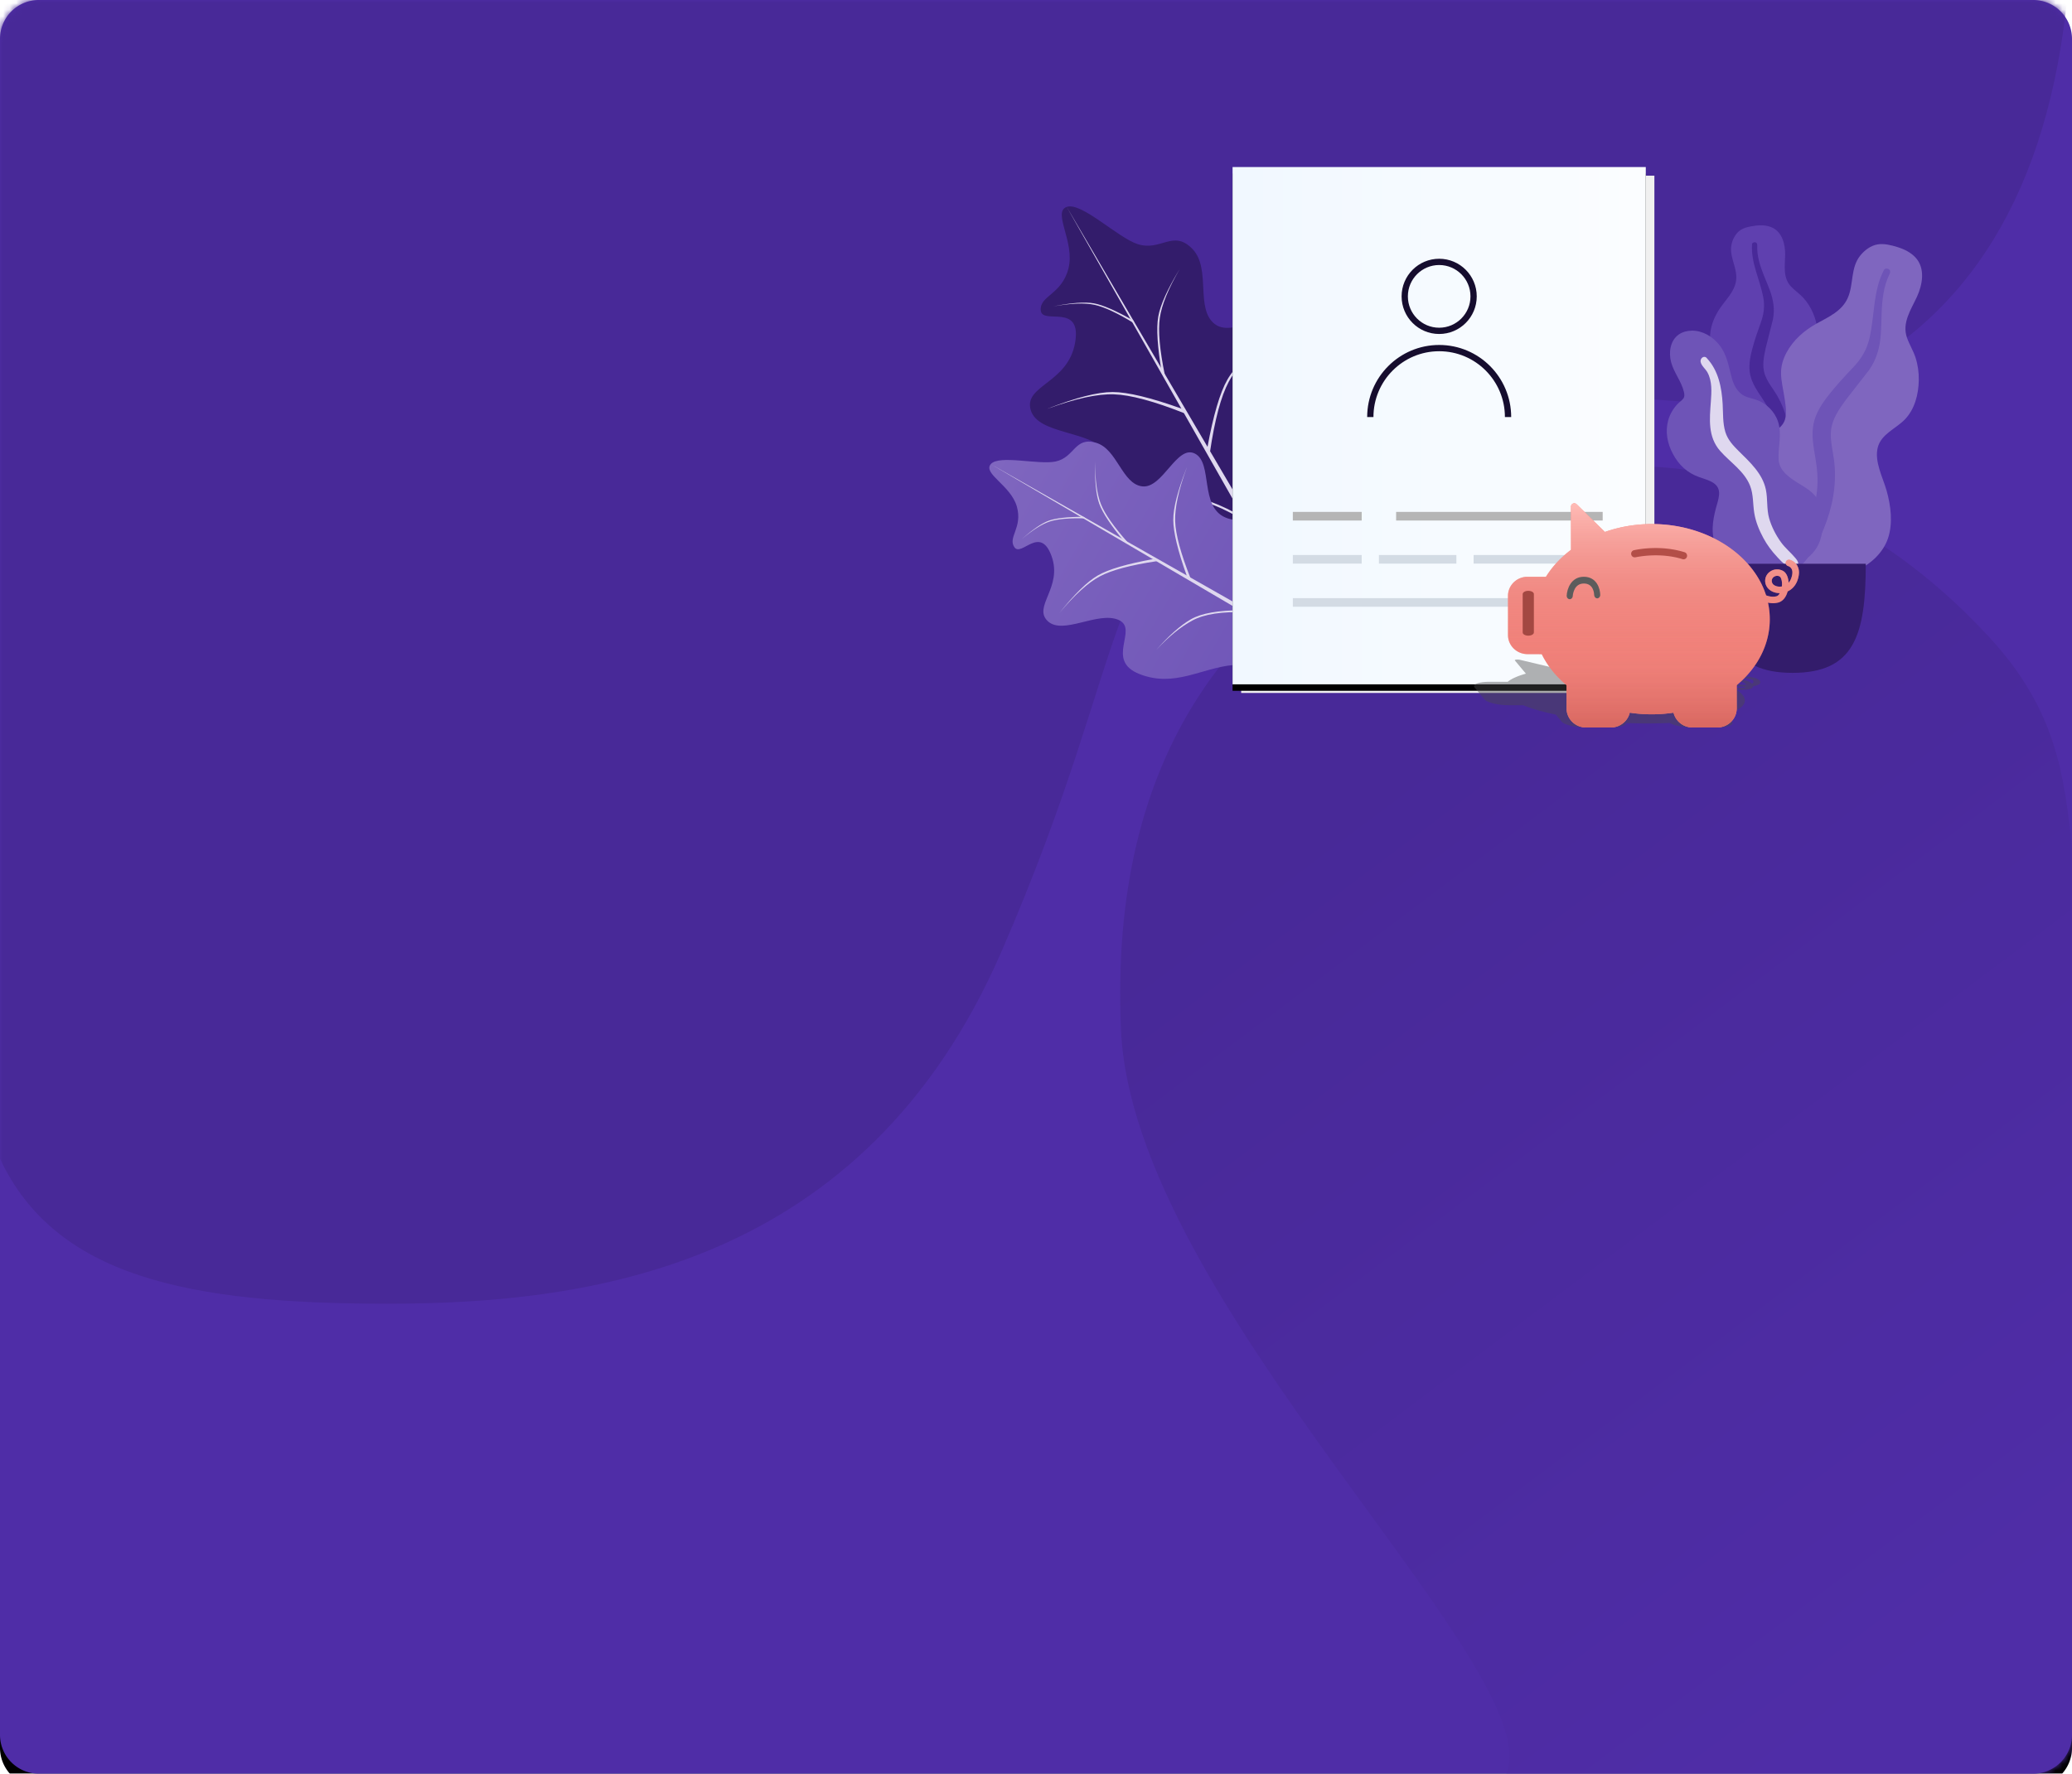 <svg xmlns="http://www.w3.org/2000/svg" xmlns:xlink="http://www.w3.org/1999/xlink" width="320" height="274"><defs><path id="A" d="M6 0h308a6 6 0 0 1 6 6v262a6 6 0 0 1-6 6H6a6 6 0 0 1-6-6V6a6 6 0 0 1 6-6z"/><filter id="B" width="102.5%" height="103.6%" x="-1.2%" y="-1.5%"><feOffset dy="2" in="SourceAlpha"/><feGaussianBlur stdDeviation="1"/><feColorMatrix result="C" values="0 0 0 0 0 0 0 0 0 0 0 0 0 0 0 0 0 0 0.048 0"/><feOffset in="SourceAlpha"/><feGaussianBlur stdDeviation="1"/><feColorMatrix result="F" values="0 0 0 0 0 0 0 0 0 0 0 0 0 0 0 0 0 0 0.12 0"/><feMerge><feMergeNode in="C"/><feMergeNode in="F"/></feMerge></filter><linearGradient id="C" x1="20.272%" x2="99.249%" y1="51.519%" y2="44.417%"><stop offset="0%" stop-color="#482998"/><stop offset="100%" stop-color="#482998"/></linearGradient><linearGradient id="D" x1="30.601%" x2="75.505%" y1="18.739%" y2="97.941%"><stop offset="0%" stop-color="#482998"/><stop offset="100%" stop-color="#4f2da7"/></linearGradient><linearGradient id="E" x1="50%" x2="50%" y1="0%" y2="100%"><stop offset="0%" stop-color="#7f66bf"/><stop offset="100%" stop-color="#6e54b7"/></linearGradient><linearGradient id="F" x1="0%" x2="98.049%" y1="50%" y2="50%"><stop offset="2.752%" stop-color="#f1f8ff"/><stop offset="100%" stop-color="#fbfdff"/></linearGradient><path id="G" d="M0 0h63.817v79.91H0z"/><filter id="H" width="111%" height="108.8%" x="-5.5%" y="-3.1%"><feOffset dy="1" in="SourceAlpha"/><feGaussianBlur stdDeviation="1"/><feColorMatrix values="0 0 0 0 0 0 0 0 0 0 0 0 0 0 0 0 0 0 0.044 0"/></filter><filter id="I" width="120.9%" height="188.3%" x="-10.5%" y="-44.2%"><feGaussianBlur in="SourceGraphic" stdDeviation="1.544"/></filter><linearGradient id="J" x1="50%" x2="50%" y1="50%" y2="100%"><stop offset="0%" stop-color="#ee817a" stop-opacity="0"/><stop offset="100%" stop-color="#d86760"/></linearGradient><linearGradient id="K" x1="50%" x2="50%" y1="0%" y2="73.495%"><stop offset="0%" stop-color="#ffbbb6"/><stop offset="100%" stop-color="#d86760" stop-opacity="0"/></linearGradient><path id="L" d="M133.597 67.425c-.393-.73-1.1-.925-1.178-.95a.51.51 0 0 0-.622.36c-.05.2.02.375.158.495a.5.5 0 0 0 .209.115c.005 0 .352.105.535.445s.158.835-.06 1.44a2.1 2.1 0 0 1-.408.69c-.04-.76-.296-1.494-.85-1.82-.046-.025-.097-.045-.148-.07a1.87 1.87 0 0 0-1.983.265 1.71 1.71 0 0 0-.5 2.004c.04.105.097.2.158.295.377.57 1.117.935 1.953.935-.117.26-.3.435-.5.485-.57.145-1.157.025-1.6-.14l-.29-.8c-2.356-5.923-9.254-10.22-17.376-10.22-2.53 0-4.98.43-7.235 1.22l-4.364-4.278a.52.52 0 0 0-.556-.11.5.5 0 0 0-.316.46v6.692c-1.565 1.175-2.886 2.58-3.87 4.163H91.9c-1.657 0-3.008 1.324-3.008 2.95v6.048c0 1.624 1.35 2.95 3.008 2.95h.816l1.392.01c.877 1.784 2.162 3.39 3.83 4.783v3.59c0 1.624 1.35 2.95 3.008 2.95h3.834c1.407 0 2.616-.985 2.922-2.29a22.51 22.51 0 0 0 6.756 0 3.02 3.02 0 0 0 2.922 2.289h3.834c1.657 0 3.008-1.324 3.008-2.95v-3.59c3.294-2.75 5.104-6.362 5.104-10.19a12.14 12.14 0 0 0-.28-2.554 3.82 3.82 0 0 0 .77.085 3.38 3.38 0 0 0 .79-.095c.693-.175 1.23-.8 1.474-1.724.617-.285 1.188-.82 1.51-1.684.32-.895.326-1.65 0-2.25zM129.9 69.16a.89.89 0 0 1 .561-.205c.143 0 .27.03.393.105.24.14.423.775.342 1.534-.138.025-.25.03-.32.035-.55 0-1.04-.235-1.178-.585a.85.85 0 0 1-.051-.165c-.076-.4.148-.63.255-.72z"/></defs><g fill="none" fill-rule="evenodd"><mask id="M" fill="#fff"><use xlink:href="#A"/></mask><use fill="#000" filter="url(#B)" xlink:href="#A"/><use fill="#4f2da7" xlink:href="#A"/><g fill-rule="nonzero"><path fill="url(#C)" d="M29.868 55.267C10.544 42.832.588 20.076 0-13h320v192c-8.533 18.133-28.8 22.4-59.733 22.4s-73.6-5.333-94.933-54.4-13.998-61.653-42.667-81.067-63.814 7.985-92.8-10.667z" mask="url(#M)" transform="matrix(-1 0 0 1 320.001 0)"/><path fill="url(#D)" d="M307.373 98.598c10.178 11.1 11.44 21.14 12.627 32.402.715 6.795.715 54.46 0 143h-87.36c6.694-15.95-57.737-73.006-59.522-115s16.708-67.955 51.168-81.546 63.7 0 83.088 21.144z" mask="url(#M)"/></g><g transform="translate(144 20)"><g fill-rule="nonzero"><path fill="#331c6b" d="M57.713 73.993c3.4-7.59 6.54-21.766 5.72-26.347s-5.707-.15-8.997-4.458 3.143-10.192 1.052-13.477-8.657 2.71-11.82.39-.547-8.577-3.512-11.646-4.867.42-8.46-.746c-3.112-1.01-8.676-6.543-10.945-5.746s1.3 5.417.265 9.5-4.484 4.182-4.28 6.493 6.402-1.287 5.3 5-7.974 6.55-6.85 10.39 9.295 3.104 11.822 6.568-6.2 5.298-1.72 10.926 10.82 4.88 16.347 7.453c4.82 2.244 7.916 6.053 14.365 6.707.41.042 1.55-.61 1.724-.996z"/><g fill="#dfd8ef"><path d="M59.465 49.95c-2.565 2.38-4.447 4.696-5.646 6.945s-1.594 5.548-1.184 9.896l-.4-.7c-.233-4.36.228-7.545 1.383-9.55s3.104-4.205 5.846-6.6zm-29.108 8.516c3.344-1.03 6.3-1.504 8.837-1.417s5.716 1.327 9.507 3.724l-.4-.7c-3.9-2.25-6.993-3.376-9.307-3.378s-5.194.585-8.638 1.763zm22.44-27.236c-3.485 2.912-5.827 5.492-7.026 7.74s-2.17 5.88-2.908 10.9l-.4-.7c.917-5.025 1.952-8.54 3.107-10.546s3.563-4.47 7.225-7.396zm-34.972 11.9c4.264-1.562 7.67-2.3 10.217-2.214s6.176 1.062 10.886 2.927l-.4-.7c-4.8-1.72-8.372-2.58-10.687-2.582s-5.654.85-10.017 2.56zm20.402-21.627c-1.8 3.088-2.825 5.624-3.106 7.608s-.022 4.927.778 8.828l-.48-.403c-.673-3.96-.852-6.834-.538-8.626s1.43-4.26 3.346-7.407zM18.672 27.33c2.715-.484 4.83-.566 6.344-.245s3.582 1.286 6.202 2.898l-.166-.455c-2.696-1.535-4.736-2.425-6.12-2.67s-3.47-.088-6.26.473z"/><path d="M20.747 11.966l43.587 74.292-1.035.597z"/></g><path fill="url(#E)" d="M17.975 59.012C23.438 55.07 31.37 46.4 32.65 42.857s-3.94-2.415-4.503-6.767 6.33-5.873 6.192-9.022-7.167-1.604-8.444-4.51 3.088-6.234 2.252-9.586-3.583-1.675-5.63-3.947c-1.772-1.968-3.434-8.1-5.348-8.46S15.88 4.884 13.5 7.33s-4.836 1.117-5.63 2.82 5.01 1.69 1.69 5.64S1.327 17.155.563 20.3s5.26 5.94 5.63 9.4-6.49 1.205-5.63 6.963 5.6 7.8 8.444 11.842c2.472 3.525 3.1 7.448 7.356 10.517.27.196 1.333.2 1.612 0z" transform="rotate(300 57.375 33.189)"/><g fill="#dfd8ef"><path d="M51.536 62.658c-.835 2.707-1.217 5.092-1.147 7.154s1.128 4.534 3.175 7.417l-.56-.323c-1.93-2.963-2.894-5.382-2.896-7.255s.474-4.204 1.427-6.993zM34.575 80.4c1.927-2.076 3.8-3.6 5.622-4.57s4.545-1.383 8.172-1.237l-.56-.323c-3.638-.002-6.27.464-7.892 1.4s-3.404 2.53-5.342 4.73zm4.708-28.166c-1.264 3.452-1.862 6.2-1.792 8.27s.86 5 2.37 8.812l-.56-.323c-1.4-3.894-2.088-6.777-2.1-8.65s.7-4.577 2.072-8.1zm-19.7 22.496c2.357-2.82 4.446-4.717 6.267-5.687s4.76-1.755 8.817-2.354l-.56-.323c-4.068.742-6.913 1.58-8.537 2.516s-3.62 2.885-5.987 5.85zM25.13 51.3c-.005 2.9.296 5.086.902 6.6s1.98 3.463 4.12 5.874l-.5-.088c-2.074-2.503-3.364-4.446-3.87-5.83s-.723-3.566-.652-6.547zm-11.35 12c1.707-1.438 3.157-2.35 4.348-2.74s3.032-.548 5.52-.478l-.3-.252c-2.5.015-4.302.217-5.37.604s-2.47 1.343-4.198 2.866z"/><path d="M9.016 51.7l60.628 34.44-.483.837z"/></g><path fill="#5f40af" d="M127.114 14.854c.83-.102 1.717-.066 2.5.263 1.643.7 2.1 2.643 2.087 4.223-.024 1.7-.385 3.558.906 4.93.593.63 1.33 1.112 1.914 1.754.623.686 1.11 1.47 1.473 2.312.664 1.547 1 3.367.383 5-.535 1.43-1.88 2.72-1.59 4.344.303 1.695 2.01 2.99 3.076 4.254 1.207 1.43 2.32 3.255 2.5 5.13.175 1.796-.605 3.612-1.803 4.97-2.393 2.712-5.99 4.042-9.616 4.034-1.54-.004-3.283-.073-4.612-.902-.41-.256-.627-.544-.87-.943-.22-.358-.508-.59-.843-.845-.735-.557-1.266-1.307-1.605-2.147-1.316-3.263-.264-7.3 1.578-10.198.436-.687.794-1.347.582-2.165-.22-.854-.765-1.625-1.246-2.36-.475-.726-1.018-1.418-1.39-2.203-.39-.822-.5-1.683-.43-2.582.13-1.7.857-3.25 1.888-4.608.993-1.31 2.16-2.56 2.16-4.276.003-1.818-1.2-3.435-.693-5.283.214-.765.644-1.55 1.336-2.01.664-.44 1.54-.584 2.323-.68z"/><path fill="#482998" d="M126.572 17.76c.016-.244.305-.39.532-.327.3.084.294.364.286.614-.024.768.087 1.514.27 2.26.383 1.55 1.09 2.976 1.65 4.464s.823 3.022.495 4.595l-1.114 4.413c-.28 1.31-.577 2.69-.15 3.995.4 1.257 1.315 2.28 1.967 3.416 1.35 2.35 1.948 4.96 2.028 7.643.037 1.246.004 2.504-.285 3.726-.166.704-.39 1.655-.99 2.14-.278.224-.752.302-.986-.03-.22-.31-.027-.793.043-1.125.302-1.436.362-2.904.3-4.362-.07-1.412-.236-2.822-.68-4.17-.412-1.252-1.038-2.376-1.774-3.47-.75-1.116-1.53-2.234-1.84-3.557-.315-1.343-.06-2.7.283-4.027.362-1.393.836-2.747 1.326-4.102.478-1.32.647-2.57.383-3.953-.52-2.73-1.915-5.295-1.733-8.14z"/><path fill="#7f66bf" d="M149.047 18.17c1.028.313 2.05.817 2.782 1.608 1.558 1.682 1.08 4.225.22 6.08-.926 2-2.33 4.008-1.538 6.3.364 1.054.975 2.01 1.32 3.07.368 1.135.527 2.317.507 3.502-.038 2.176-.615 4.498-2.184 6.1-1.38 1.41-3.64 2.236-4.156 4.31-.54 2.163.778 4.584 1.363 6.633.662 2.32 1.002 5.058.227 7.37-.742 2.215-2.616 3.956-4.737 4.938-4.238 1.96-9.158 1.66-13.407-.24-1.804-.807-3.812-1.797-4.933-3.47-.346-.517-.45-.97-.524-1.57-.068-.538-.284-.964-.543-1.438-.57-1.042-.795-2.206-.75-3.376.178-4.545 3.542-8.77 7.23-11.238.874-.584 1.642-1.18 1.825-2.258.19-1.125-.04-2.32-.217-3.44-.175-1.106-.446-2.207-.468-3.33-.023-1.175.303-2.25.858-3.278 1.043-1.93 2.72-3.396 4.646-4.465 1.855-1.03 3.883-1.904 4.79-3.93.962-2.148.393-4.693 1.974-6.61.655-.793 1.573-1.498 2.628-1.68 1.01-.174 2.116.113 3.083.407z"/><g fill="#6e54b7"><path d="M146.948 21.72c.146-.28.56-.303.793-.108.306.257.153.586.013.877-.43.897-.7 1.838-.864 2.817-.362 2.035-.28 4.097-.403 6.153s-.617 4-1.824 5.7l-3.61 4.64c-1.01 1.403-2.08 2.882-2.265 4.65-.178 1.703.345 3.39.514 5.078.35 3.493-.314 6.896-1.624 10.116-.608 1.495-1.305 2.967-2.28 4.263-.562.746-1.32 1.756-2.28 2.015-.442.12-1.038-.038-1.137-.554-.094-.484.383-.953.638-1.3 1.103-1.542 1.942-3.248 2.62-5.013.657-1.71 1.2-3.467 1.385-5.297.173-1.7.03-3.36-.26-5.042-.294-1.716-.62-3.45-.293-5.178.334-1.756 1.347-3.24 2.436-4.62 1.152-1.46 2.413-2.814 3.695-4.162 1.25-1.314 2.1-2.705 2.515-4.48.82-3.508.53-7.276 2.23-10.55z"/><path d="M117.27 31.072c1.71 0 3.212.908 4.247 2.196 1.212 1.508 1.457 3.35 1.95 5.146.245.894.666 1.782 1.404 2.4.67.553 1.524.663 2.327.933 1.606.54 2.903 1.84 3.415 3.425.625 1.934-.037 3.885.077 5.845.105 1.8 1.877 2.923 3.302 3.786 1.406.85 2.672 1.648 3.096 3.305.45 1.758.6 3.72-.022 5.458-1.035 2.892-4.065 4.166-6.993 4.363-2.657.18-5.998-.102-7.994-2.034-1.194-1.156-1.626-2.773-1.573-4.382.033-1 .23-1.992.487-2.958.18-.685.426-1.367.496-2.075.185-1.884-1.553-2.246-3.032-2.763-1.88-.657-3.196-1.9-4.11-3.63-.852-1.6-1.2-3.418-.7-5.19.26-.905.734-1.727 1.376-2.426.283-.308.68-.564.936-.887.238-.302.186-.693.104-1.046-.38-1.632-1.56-2.984-1.984-4.613-.382-1.47-.156-3.3 1.186-4.25.58-.4 1.295-.587 2.004-.592z"/></g><path fill="#dfd8ef" d="M119.598 35.325c1.812 1.933 2.304 4.556 2.45 7.098.08 1.426-.003 2.93.415 4.312.358 1.183 1.196 2.088 2.06 2.943 1.74 1.72 3.68 3.47 4.2 5.962.3 1.462.097 2.972.5 4.417.375 1.314 1.036 2.605 1.84 3.715.647.894 1.5 1.578 2.197 2.41.216.254.525.63.436.988-.104.42-.64.553-1.018.487-.884-.154-1.63-1-2.207-1.615-.845-.9-1.564-1.866-2.148-2.95-.648-1.205-1.17-2.483-1.393-3.835-.23-1.402-.116-2.864-.645-4.21-.89-2.264-3.046-3.6-4.606-5.366-1.943-2.2-1.653-4.936-1.454-7.642.11-1.487.218-3.166-.532-4.523-.286-.518-.924-1-1.048-1.6-.113-.54.503-1.085.954-.603z"/><path fill="#331c6b" d="M121.53 67.093c0 11.056 1.8 16.85 11.31 16.85s11.31-5.793 11.31-16.85h-22.62z"/></g><g transform="translate(46.358 5.805)"><path fill="#f0f0f0" d="M1.33 1.332h63.816v79.91H1.33z"/><use fill="#000" filter="url(#H)" xlink:href="#G"/><use fill="url(#F)" xlink:href="#G"/><path d="M9.307 66.593H54.5v1.332H9.307zm27.92-6.66H54.5v1.332H37.227zm-14.625 0h11.966v1.332H22.602zm-13.295 0h10.636v1.332H9.307z" fill="#d3dbe4"/><path d="M25.26 53.274h31.9v1.332h-31.9zm-15.953 0h10.636v1.332H9.307z" fill="#b5b5b5"/><g stroke="#160d2e" stroke-width=".968"><path d="M42.545 38.624c0-5.885-4.762-10.655-10.636-10.655s-10.636 4.77-10.636 10.655"/><ellipse cx="31.908" cy="19.978" rx="5.318" ry="5.327"/></g></g><g fill-rule="nonzero"><path fill="#4c4c4c" fill-opacity=".428" d="M43.687 27.07c-.578-.22-1.336-.28-1.42-.288-.293-.02-.528.027-.53.11-.003.058.115.114.284.15.07.015.152.03.238.035a2.81 2.81 0 0 1 .648.135c.268.1.37.253.304.436-.034.088-.12.156-.233.21-.233-.23-.675-.453-1.313-.55l-.166-.02c-.718-.09-1.47-.062-1.916.08-.475.15-.47.383.01.607.067.032.148.06.233.09.522.173 1.354.283 2.2.283-.05.08-.19.132-.377.147-.534.044-1.15.008-1.636-.042l-.493-.242C35.65 26.413 27.662 25.11 19.54 25.11c-2.53 0-4.872.13-6.926.37l-5.45-1.296c-.185-.044-.414-.056-.584-.033s-.25.08-.2.14l1.697 2.027c-1.267.356-2.232.78-2.814 1.26h-2.84c-1.657 0-2.672.4-2.26.893l1.533 1.832c.412.492 2.1.893 3.756.893h.816l1.394.003c1.33.54 3.02 1.026 5.042 1.45l.9 1.087c.412.492 2.1.893 3.756.893h3.834c1.407 0 2.366-.298 2.34-.693a73.91 73.91 0 0 0 6.756 0c.642.395 2.1.693 3.502.693h3.834c1.657 0 2.672-.4 2.26-.893l-.9-1.087c2.597-.833 3.5-1.927 2.52-3.087-.22-.263-.54-.522-.928-.774.257.015.52.026.79.026.255 0 .512-.01.766-.03.65-.053 1.023-.245 1.036-.522.545-.086.98-.248 1.082-.5.094-.27-.092-.5-.57-.68zm-3.257.525c.112-.036.295-.062.51-.062.143 0 .278.01.42.032.275.042.62.235.73.465-.13.008-.242.01-.312.01-.55 0-1.1-.07-1.326-.177a.63.63 0 0 1-.093-.05c-.175-.118-.012-.19.072-.218z" filter="url(#I)" transform="translate(83.584 57.747)"/><use xlink:href="#L" fill="#f78780"/><use xlink:href="#L" fill="url(#J)"/><use xlink:href="#L" fill="url(#K)"/></g><path fill="#5c5c5c" d="M100.605 69.1c-1.982 0-2.6 1.904-2.646 2.914-.014.288.184.534.443.55h.028c.25 0 .457-.214.47-.497 0-.005 0-.02.005-.042.024-.288.22-1.883 1.705-1.883 1.53 0 1.587 1.585 1.592 1.768.014.298.217.523.47.523s.47-.235.47-.523c-.01-.973-.537-2.81-2.538-2.81z"/><path fill="#a34842" d="M92.028 71.272c-.475 0-.864.223-.864.495v5.936c0 .272.39.495.864.495s.864-.223.864-.495v-5.936c0-.272-.38-.495-.864-.495z"/><path fill="#b34e48" d="M108.573 66.095c.383-.083 3.83-.794 7.285.287.054.017.108.022.156.022a.55.55 0 0 0 .518-.392c.086-.292-.07-.6-.356-.7-3.642-1.142-7.166-.463-7.835-.314-.29.066-.475.36-.416.656.065.31.356.496.648.43z"/></g></g></svg>